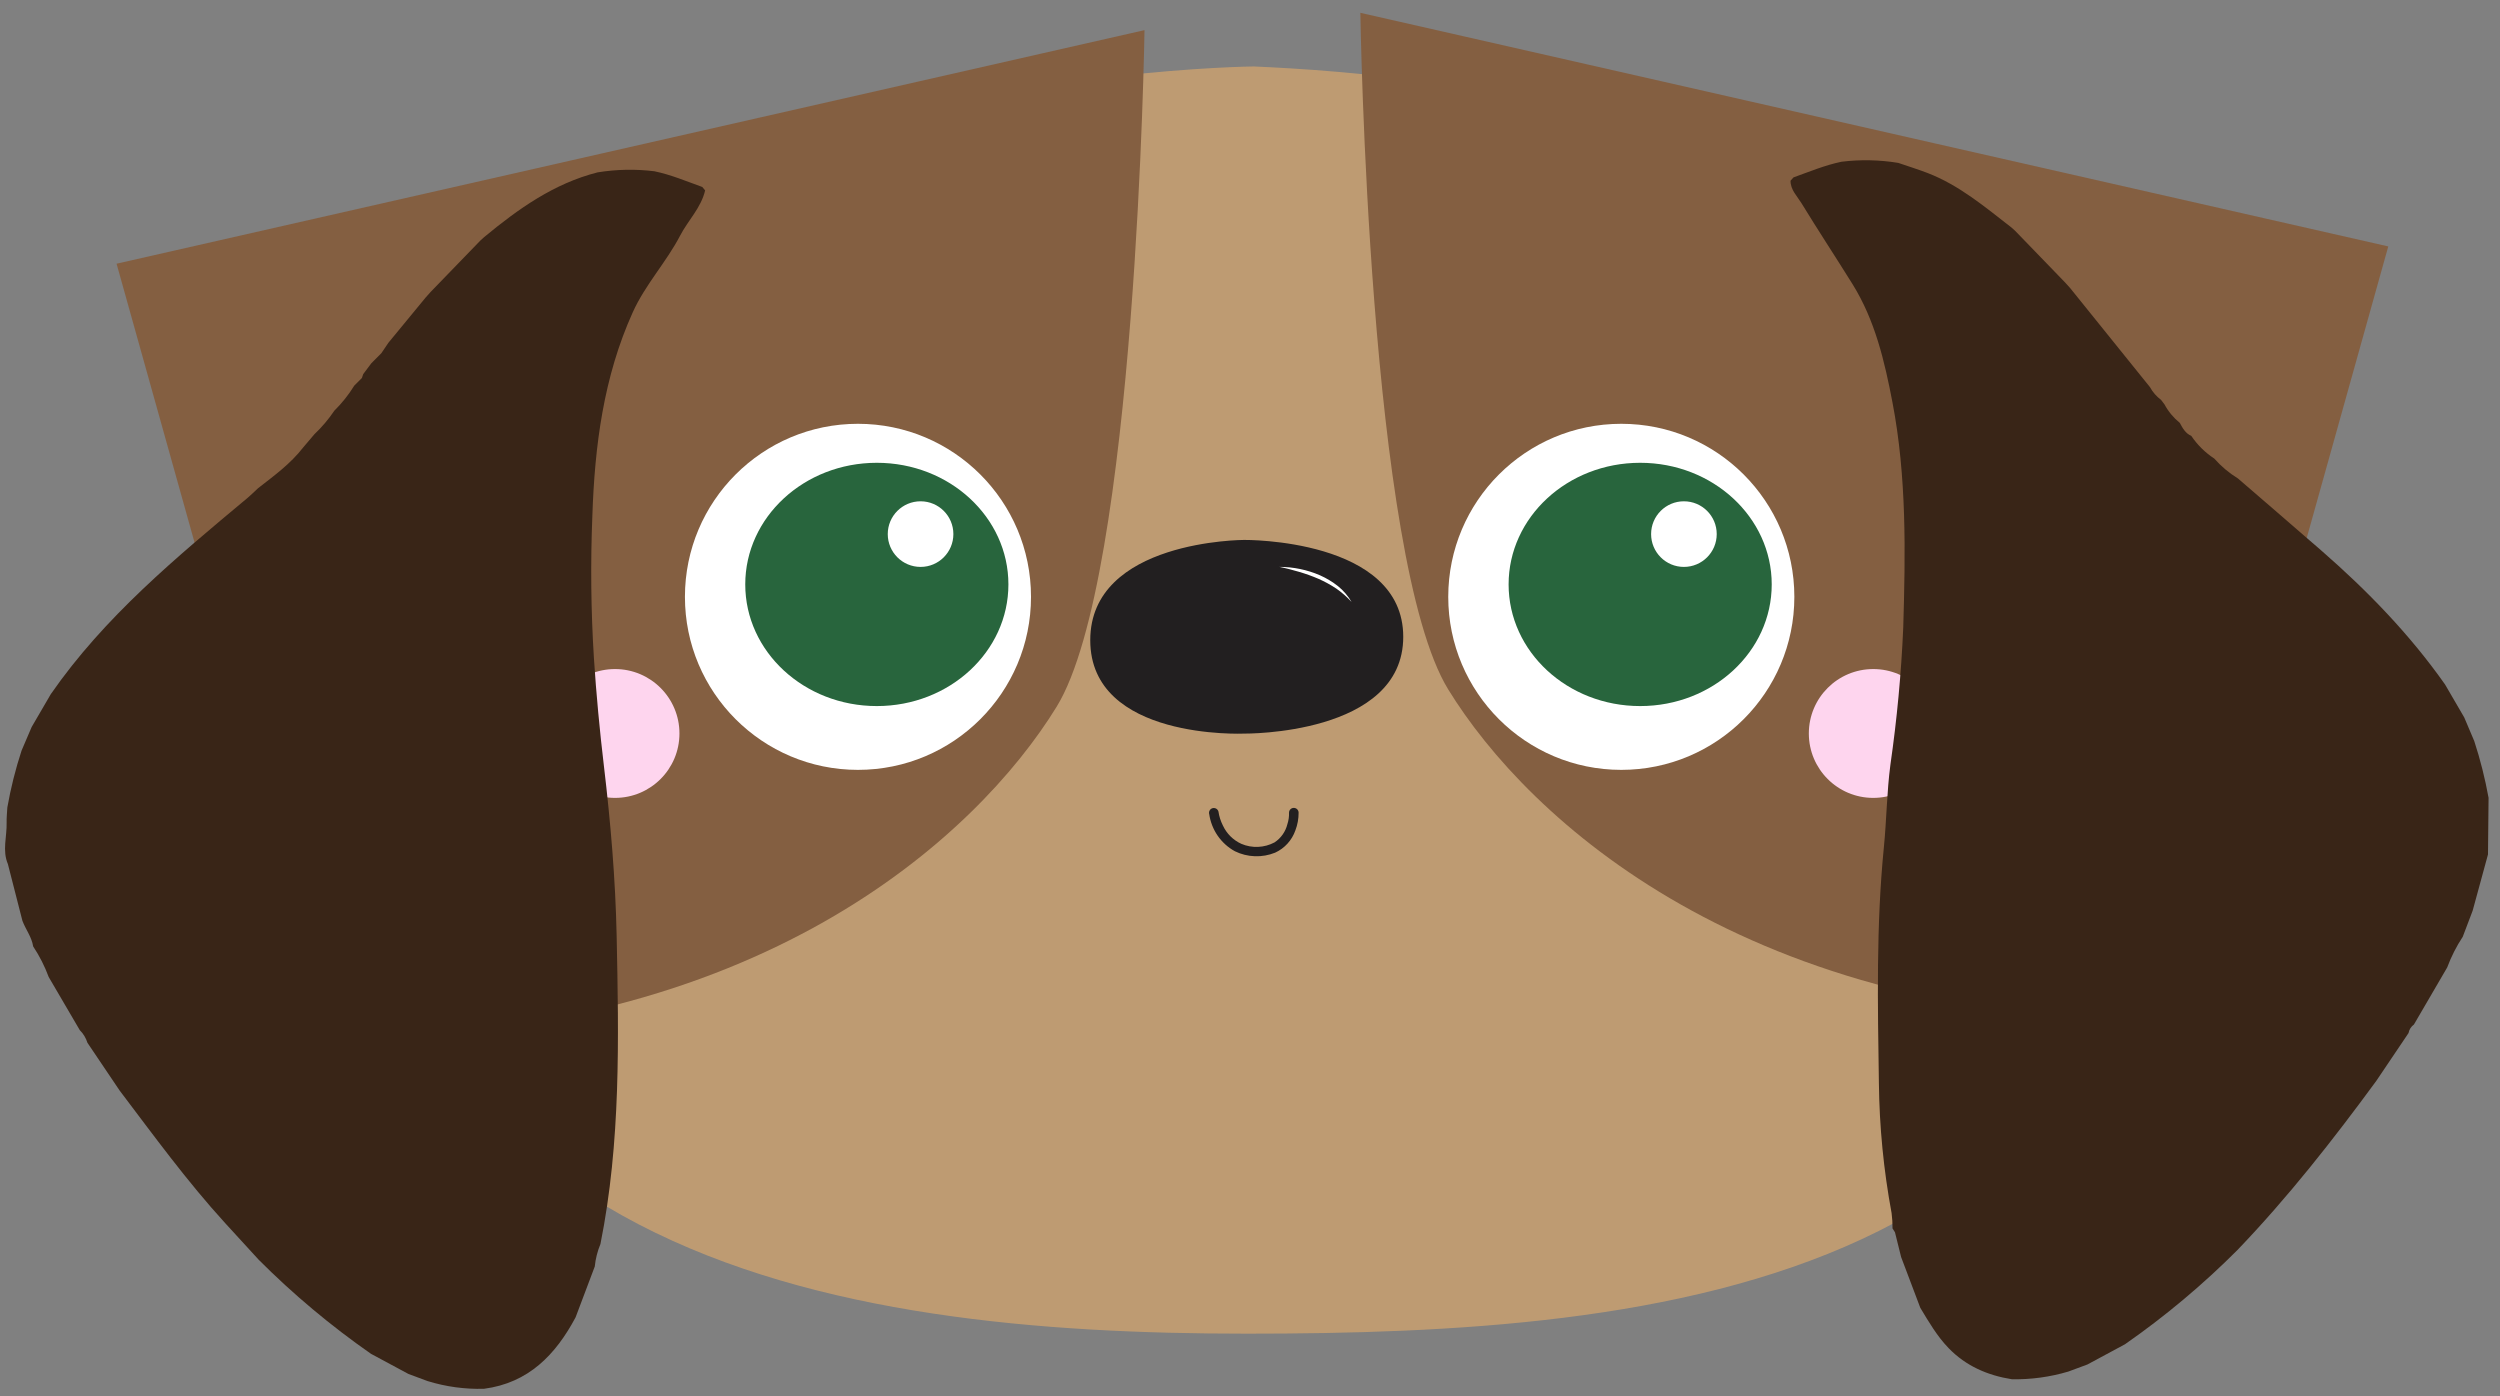 <svg width="77" height="43" viewBox="0 0 77 43" fill="none" xmlns="http://www.w3.org/2000/svg">
<rect x="0" y="0" width="77" height="43" fill="#808080" stroke="none"/>
<path d="M38.618 2.047C38.618 2.047 10.372 2.283 10.372 20.608C10.372 38.933 25.849 41.077 38.401 41.077C50.952 41.077 66.888 39.749 66.888 21.747C66.888 3.746 43.622 2.269 38.618 2.047Z" fill="#BE9B72"/>
<path d="M35.251 0.928C35.251 0.928 35.001 17.772 32.544 21.768C30.087 25.763 23.326 32.034 10.261 31.973L3.59 8.122L35.251 0.928Z" fill="#845F41"/>
<path d="M41.899 0.395C41.899 0.395 42.149 17.239 44.606 21.236C47.064 25.232 53.823 31.502 66.888 31.441L73.559 7.59L41.899 0.395Z" fill="#845F41"/>
<path d="M26.425 23.712C29.369 23.712 31.755 21.326 31.755 18.383C31.755 15.439 29.369 13.053 26.425 13.053C23.482 13.053 21.096 15.439 21.096 18.383C21.096 21.326 23.482 23.712 26.425 23.712Z" fill="white"/>
<path d="M27.006 21.747C29.244 21.747 31.059 20.07 31.059 18C31.059 15.931 29.244 14.254 27.006 14.254C24.768 14.254 22.954 15.931 22.954 18C22.954 20.07 24.768 21.747 27.006 21.747Z" fill="#28653D"/>
<path d="M38.32 16.63C38.32 16.63 33.58 16.63 33.58 19.719C33.58 22.808 38.32 22.595 38.32 22.595C38.32 22.595 43.22 22.652 43.22 19.614C43.22 16.576 38.32 16.63 38.32 16.63Z" fill="#221F20"/>
<path d="M39.405 17.46C39.836 17.46 40.262 17.549 40.657 17.72C40.855 17.808 41.041 17.92 41.211 18.054C41.378 18.19 41.52 18.355 41.629 18.541C41.487 18.386 41.329 18.247 41.156 18.127C40.983 18.012 40.8 17.912 40.61 17.828C40.417 17.745 40.22 17.674 40.019 17.615C39.818 17.557 39.614 17.501 39.405 17.46Z" fill="white"/>
<path d="M37.243 25.069C37.277 25.309 37.366 25.539 37.503 25.738C37.641 25.938 37.823 26.103 38.036 26.219C38.228 26.313 38.437 26.365 38.651 26.372C38.864 26.38 39.076 26.342 39.274 26.262C39.419 26.196 39.548 26.101 39.655 25.983C39.762 25.866 39.844 25.728 39.897 25.578C39.964 25.404 39.998 25.218 39.997 25.03C39.997 24.991 39.981 24.954 39.954 24.926C39.926 24.898 39.888 24.883 39.849 24.883C39.81 24.883 39.773 24.898 39.745 24.926C39.717 24.954 39.702 24.991 39.702 25.03C39.706 25.151 39.689 25.27 39.651 25.385C39.595 25.615 39.454 25.815 39.257 25.945C39.1 26.029 38.927 26.076 38.75 26.084C38.573 26.092 38.396 26.06 38.233 25.99C37.982 25.876 37.781 25.676 37.665 25.426C37.597 25.291 37.55 25.145 37.528 24.995C37.517 24.957 37.492 24.925 37.458 24.906C37.424 24.887 37.384 24.882 37.346 24.892C37.308 24.903 37.276 24.928 37.257 24.962C37.238 24.996 37.233 25.036 37.243 25.074V25.069Z" fill="#221F20"/>
<path d="M18.943 24.575C20.039 24.575 20.927 23.687 20.927 22.591C20.927 21.495 20.039 20.607 18.943 20.607C17.848 20.607 16.96 21.495 16.96 22.591C16.96 23.687 17.848 24.575 18.943 24.575Z" fill="#FED5EE"/>
<path d="M57.696 24.575C58.792 24.575 59.68 23.687 59.68 22.591C59.68 21.495 58.792 20.607 57.696 20.607C56.6 20.607 55.712 21.495 55.712 22.591C55.712 23.687 56.6 24.575 57.696 24.575Z" fill="#FED5EE"/>
<path d="M28.354 17.461C28.912 17.461 29.364 17.008 29.364 16.45C29.364 15.892 28.912 15.44 28.354 15.44C27.795 15.44 27.343 15.892 27.343 16.45C27.343 17.008 27.795 17.461 28.354 17.461Z" fill="white"/>
<path d="M49.936 23.712C52.88 23.712 55.266 21.326 55.266 18.383C55.266 15.439 52.88 13.053 49.936 13.053C46.993 13.053 44.606 15.439 44.606 18.383C44.606 21.326 46.993 23.712 49.936 23.712Z" fill="white"/>
<path d="M50.517 21.747C52.755 21.747 54.569 20.07 54.569 18C54.569 15.931 52.755 14.254 50.517 14.254C48.279 14.254 46.465 15.931 46.465 18C46.465 20.07 48.279 21.747 50.517 21.747Z" fill="#28653D"/>
<path d="M51.864 17.461C52.423 17.461 52.875 17.008 52.875 16.45C52.875 15.892 52.423 15.44 51.864 15.44C51.306 15.44 50.854 15.892 50.854 16.45C50.854 17.008 51.306 17.461 51.864 17.461Z" fill="white"/>
<path d="M68.928 14.736C69.782 15.474 70.638 16.209 71.489 16.95C72.912 18.189 74.219 19.536 75.308 21.083C75.504 21.421 75.701 21.758 75.898 22.096C76.001 22.339 76.104 22.581 76.207 22.825C76.394 23.397 76.541 23.982 76.648 24.574L76.63 26.317C76.473 26.894 76.315 27.471 76.158 28.048L75.853 28.852C75.658 29.148 75.497 29.465 75.374 29.797L74.349 31.555C74.262 31.618 74.202 31.712 74.183 31.818C73.851 32.31 73.52 32.802 73.188 33.294C71.858 35.108 70.473 36.874 68.912 38.502C67.846 39.57 66.687 40.541 65.45 41.403L64.293 42.026L63.702 42.245C63.139 42.412 62.554 42.492 61.967 42.481C61.219 42.363 60.55 42.074 60.015 41.52C59.661 41.153 59.406 40.714 59.145 40.28L58.554 38.716L58.365 37.954L58.29 37.836C58.291 37.678 58.282 37.521 58.261 37.364C58.016 36.043 57.885 34.703 57.87 33.359C57.834 30.939 57.783 28.518 58.023 26.099C58.108 25.25 58.113 24.392 58.225 23.549C58.427 22.149 58.559 20.739 58.62 19.326C58.689 17.012 58.727 14.688 58.288 12.394C58.045 11.126 57.753 9.871 57.06 8.755C56.54 7.919 55.997 7.096 55.484 6.256C55.352 6.04 55.147 5.85 55.148 5.566L55.24 5.464C55.727 5.289 56.205 5.089 56.715 4.982C57.297 4.91 57.887 4.922 58.466 5.017C58.764 5.119 59.067 5.213 59.363 5.326C60.347 5.704 61.141 6.378 61.961 7.014L62.067 7.11L63.602 8.697L63.757 8.868L66.22 11.925C66.304 12.079 66.421 12.212 66.561 12.317L66.665 12.454C66.783 12.673 66.944 12.867 67.137 13.024C67.225 13.185 67.311 13.349 67.491 13.424C67.678 13.702 67.919 13.94 68.2 14.124C68.411 14.363 68.656 14.569 68.928 14.736Z" fill="#392517"/>
<path d="M21.631 5.759C21.143 5.584 20.666 5.381 20.156 5.275C19.574 5.203 18.984 5.215 18.405 5.309C17.058 5.652 15.961 6.435 14.912 7.303L14.803 7.401L13.268 8.987L13.113 9.16L11.963 10.557L11.747 10.877L11.436 11.19L11.186 11.524L11.147 11.642L10.911 11.878C10.738 12.16 10.531 12.419 10.296 12.651C10.121 12.912 9.917 13.153 9.689 13.368L9.335 13.785C8.947 14.286 8.441 14.653 7.948 15.037C7.842 15.135 7.741 15.238 7.63 15.331C5.431 17.168 3.222 18.991 1.565 21.379C1.371 21.716 1.174 22.054 0.975 22.392C0.871 22.628 0.767 22.877 0.664 23.119C0.477 23.691 0.33 24.277 0.226 24.87C0.218 25.027 0.2 25.185 0.204 25.342C0.215 25.766 0.065 26.195 0.243 26.613C0.392 27.195 0.541 27.777 0.69 28.359C0.79 28.626 0.976 28.857 1.021 29.148C1.216 29.443 1.377 29.76 1.5 30.092L2.457 31.728C2.566 31.836 2.647 31.97 2.693 32.117L3.685 33.589C4.736 34.976 5.76 36.385 6.936 37.673C7.279 38.048 7.622 38.423 7.965 38.797C9.03 39.865 10.189 40.835 11.427 41.698L12.582 42.319L13.172 42.538C13.733 42.711 14.319 42.791 14.906 42.775C16.28 42.594 17.114 41.725 17.728 40.574C17.925 40.052 18.122 39.53 18.319 39.008C18.343 38.77 18.402 38.536 18.494 38.315C19.123 35.178 19.058 31.998 18.993 28.828C18.956 27.083 18.808 25.338 18.601 23.598C18.47 22.495 18.365 21.386 18.293 20.275C18.201 18.811 18.186 17.344 18.245 15.879C18.317 13.733 18.59 11.607 19.488 9.621C19.87 8.772 20.518 8.08 20.947 7.259C21.191 6.787 21.593 6.402 21.718 5.865L21.631 5.759ZM11.533 11.571C11.55 11.556 11.566 11.541 11.582 11.524C11.566 11.535 11.55 11.55 11.533 11.571Z" fill="#392517"/>
</svg>
